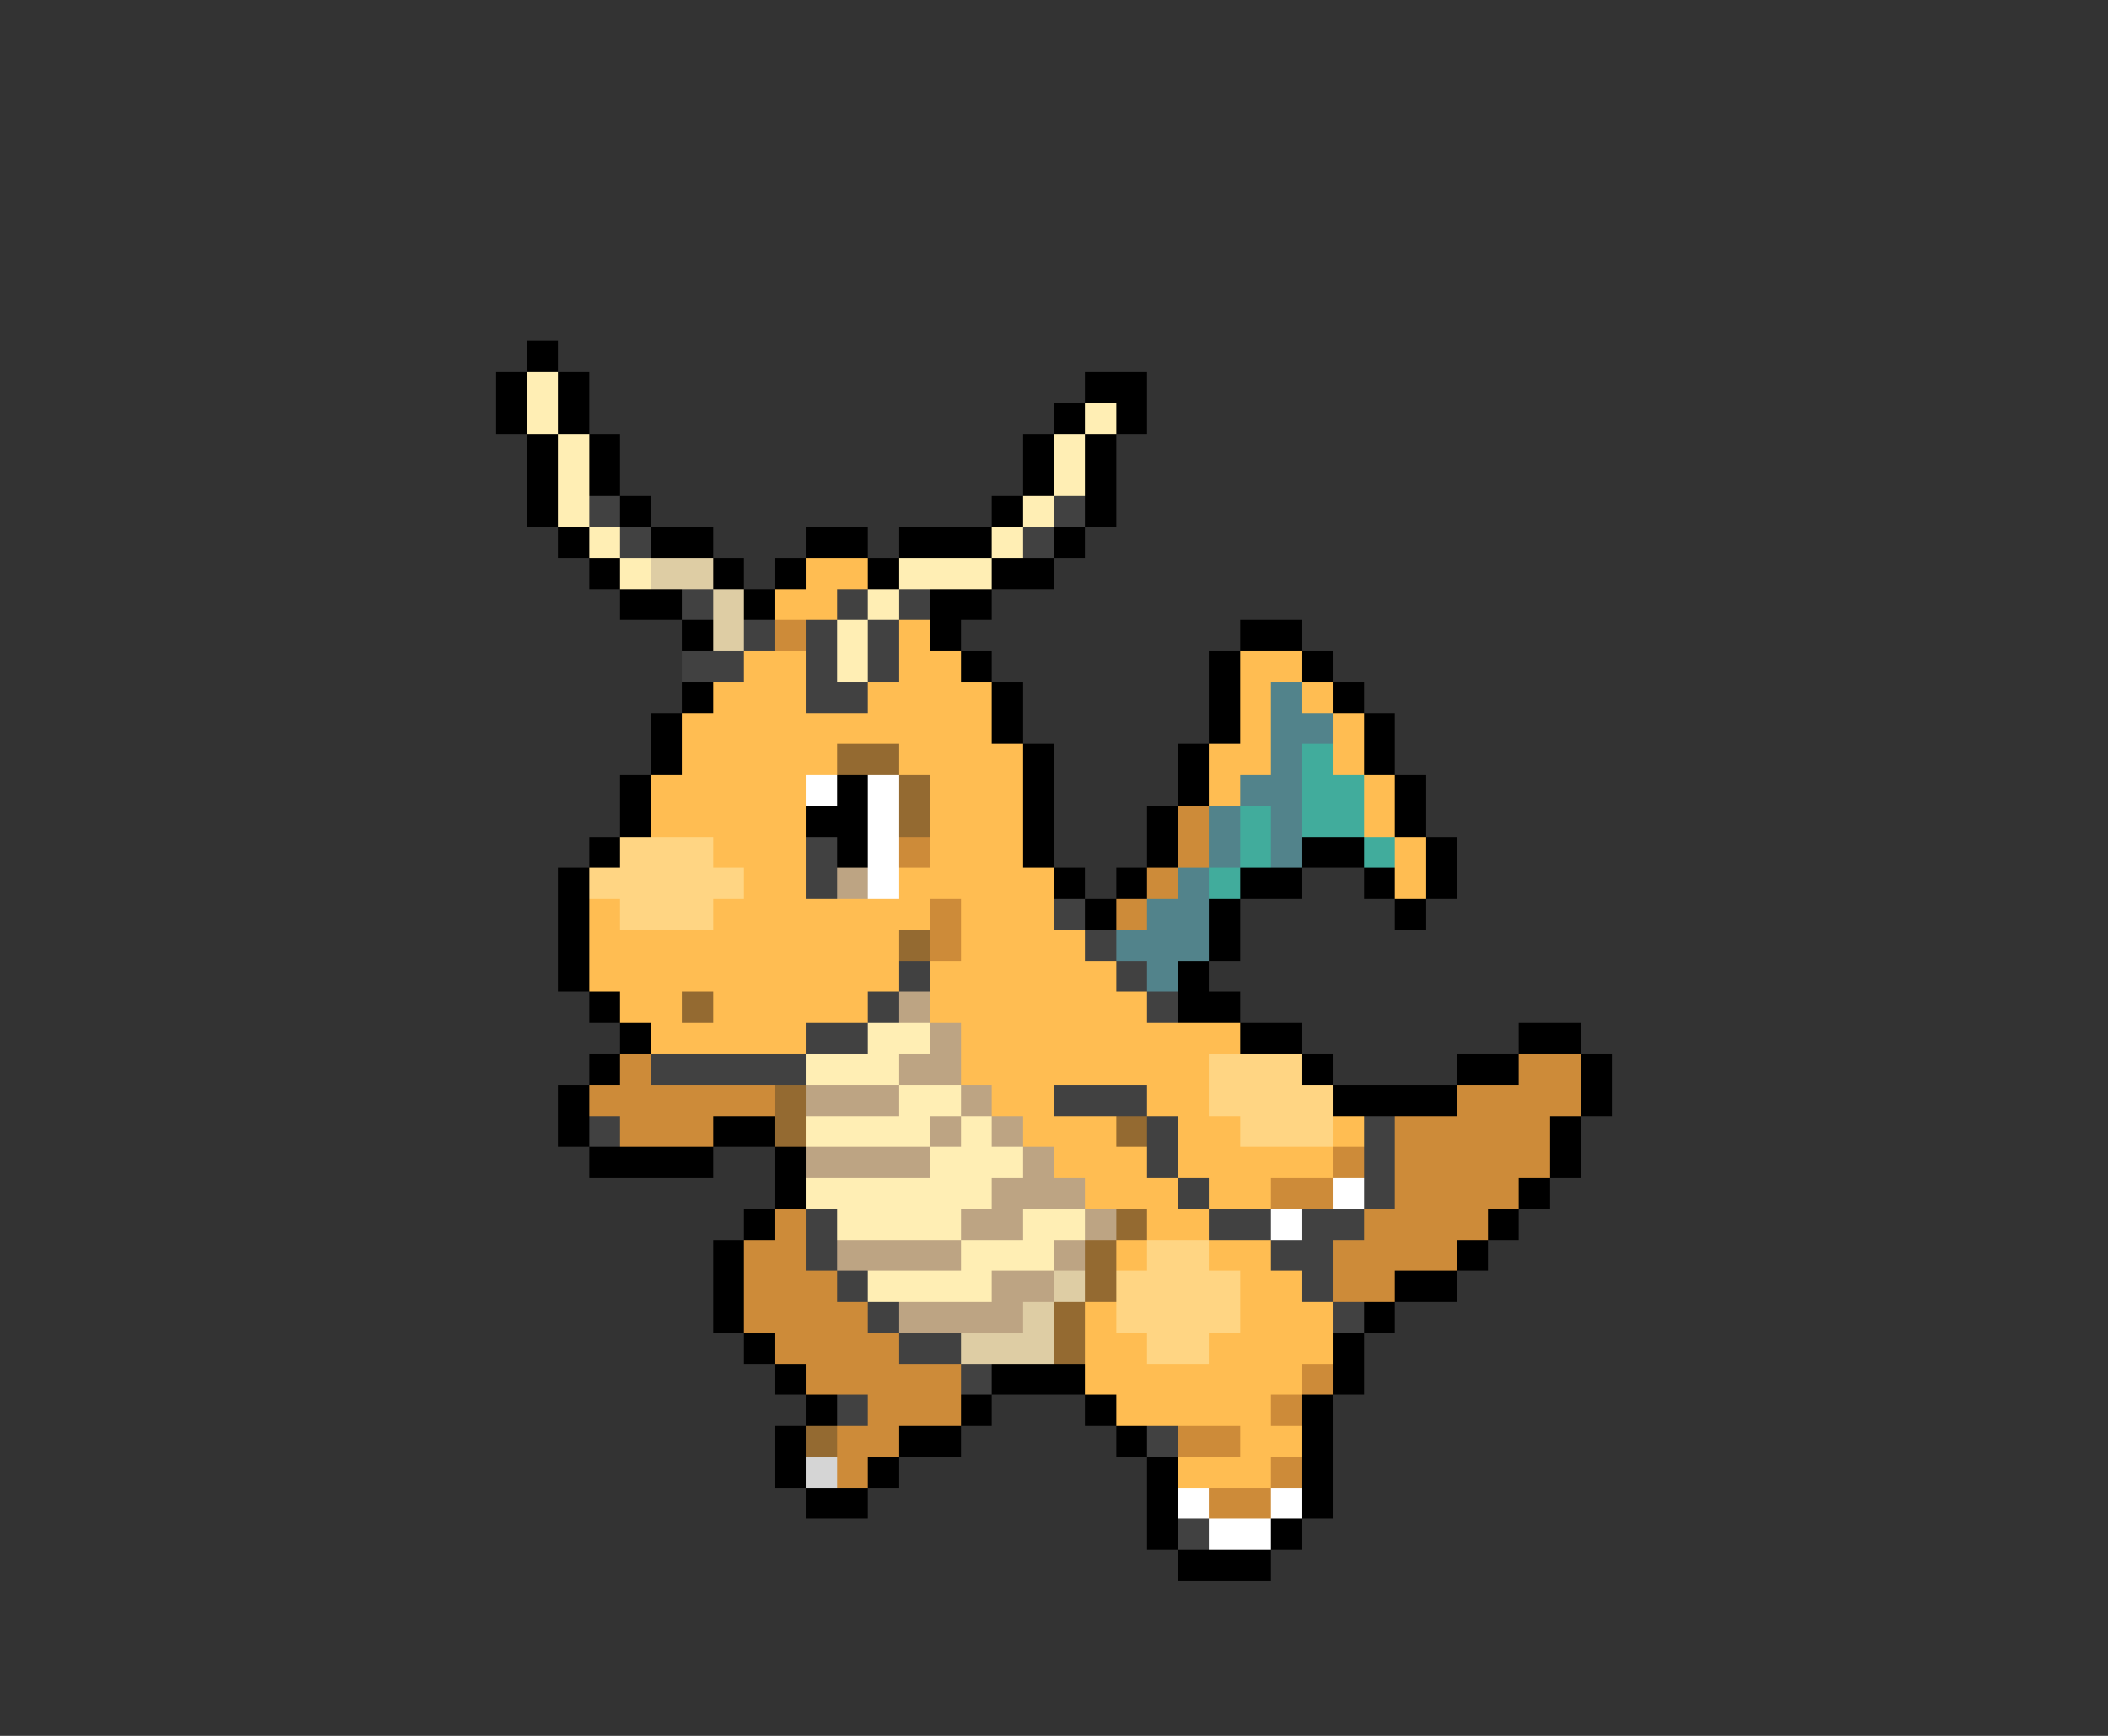 <svg xmlns="http://www.w3.org/2000/svg" viewBox="0 -0.5 68 56" shape-rendering="crispEdges">
<rect x="0" y="-0.5" width="68" height="56" fill="#333333" stroke="none"/>
<path stroke="#000000" d="M17 11h1M16 12h1M18 12h1M35 12h2M16 13h1M18 13h1M34 13h1M36 13h1M17 14h1M19 14h1M33 14h1M35 14h1M17 15h1M19 15h1M33 15h1M35 15h1M17 16h1M20 16h1M32 16h1M35 16h1M18 17h1M21 17h2M26 17h2M29 17h3M34 17h1M19 18h1M23 18h1M25 18h1M28 18h1M32 18h2M20 19h2M24 19h1M30 19h2M22 20h1M30 20h1M40 20h2M31 21h1M39 21h1M42 21h1M22 22h1M32 22h1M39 22h1M43 22h1M21 23h1M32 23h1M39 23h1M44 23h1M21 24h1M33 24h1M38 24h1M44 24h1M20 25h1M27 25h1M33 25h1M38 25h1M45 25h1M20 26h1M26 26h2M33 26h1M37 26h1M45 26h1M19 27h1M27 27h1M33 27h1M37 27h1M42 27h2M46 27h1M18 28h1M34 28h1M36 28h1M40 28h2M44 28h1M46 28h1M18 29h1M35 29h1M39 29h1M45 29h1M18 30h1M39 30h1M18 31h1M38 31h1M19 32h1M38 32h2M20 33h1M40 33h2M49 33h2M19 34h1M42 34h1M47 34h2M51 34h1M18 35h1M43 35h4M51 35h1M18 36h1M23 36h2M50 36h1M19 37h4M25 37h1M50 37h1M25 38h1M49 38h1M24 39h1M48 39h1M23 40h1M47 40h1M23 41h1M45 41h2M23 42h1M44 42h1M24 43h1M43 43h1M25 44h1M32 44h3M43 44h1M26 45h1M31 45h1M35 45h1M42 45h1M25 46h1M29 46h2M36 46h1M42 46h1M25 47h1M28 47h1M37 47h1M42 47h1M26 48h2M37 48h1M42 48h1M37 49h1M41 49h1M38 50h3" />
<path stroke="#ffeeb4" d="M17 12h1M17 13h1M35 13h1M18 14h1M34 14h1M18 15h1M34 15h1M18 16h1M33 16h1M19 17h1M32 17h1M20 18h1M29 18h3M28 19h1M27 20h1M27 21h1M28 33h2M26 34h3M29 35h2M26 36h4M31 36h1M30 37h3M26 38h6M27 39h4M33 39h2M31 40h3M28 41h4" />
<path stroke="#414141" d="M19 16h1M34 16h1M20 17h1M33 17h1M22 19h1M27 19h1M29 19h1M24 20h1M26 20h1M28 20h1M22 21h2M26 21h1M28 21h1M26 22h2M26 27h1M26 28h1M34 29h1M35 30h1M29 31h1M36 31h1M28 32h1M37 32h1M26 33h2M21 34h5M34 35h3M19 36h1M37 36h1M44 36h1M37 37h1M44 37h1M38 38h1M44 38h1M26 39h1M39 39h2M42 39h2M26 40h1M41 40h2M27 41h1M42 41h1M28 42h1M43 42h1M29 43h2M31 44h1M27 45h1M37 46h1M38 49h1" />
<path stroke="#decda4" d="M21 18h2M23 19h1M23 20h1M34 41h1M33 42h1M31 43h3" />
<path stroke="#ffbd52" d="M26 18h2M25 19h2M29 20h1M24 21h2M29 21h2M40 21h2M23 22h3M28 22h4M40 22h1M42 22h1M22 23h10M40 23h1M43 23h1M22 24h5M29 24h4M39 24h2M43 24h1M21 25h5M30 25h3M39 25h1M44 25h1M21 26h5M30 26h3M44 26h1M23 27h3M30 27h3M45 27h1M24 28h2M29 28h5M45 28h1M19 29h1M23 29h7M31 29h3M19 30h10M31 30h4M19 31h10M30 31h6M20 32h2M23 32h5M30 32h7M21 33h5M31 33h9M31 34h8M32 35h2M37 35h2M33 36h3M38 36h2M43 36h1M34 37h3M38 37h5M35 38h3M39 38h2M37 39h2M36 40h1M39 40h2M40 41h2M35 42h1M40 42h3M35 43h2M39 43h4M35 44h7M36 45h5M40 46h2M38 47h3" />
<path stroke="#cd8b39" d="M25 20h1M38 26h1M29 27h1M38 27h1M37 28h1M30 29h1M36 29h1M30 30h1M20 34h1M49 34h2M19 35h6M47 35h4M20 36h3M45 36h5M43 37h1M45 37h5M41 38h2M45 38h4M25 39h1M44 39h4M24 40h2M43 40h4M24 41h3M43 41h2M24 42h4M25 43h4M26 44h5M42 44h1M28 45h3M41 45h1M27 46h2M38 46h2M27 47h1M41 47h1M39 48h2" />
<path stroke="#52838b" d="M41 22h1M41 23h2M41 24h1M40 25h2M39 26h1M41 26h1M39 27h1M41 27h1M38 28h1M37 29h2M36 30h3M37 31h1" />
<path stroke="#946a31" d="M27 24h2M29 25h1M29 26h1M29 30h1M22 32h1M25 35h1M25 36h1M36 36h1M36 39h1M35 40h1M35 41h1M34 42h1M34 43h1M26 46h1" />
<path stroke="#41ac9c" d="M42 24h1M42 25h2M40 26h1M42 26h2M40 27h1M44 27h1M39 28h1" />
<path stroke="#ffffff" d="M26 25h1M28 25h1M28 26h1M28 27h1M28 28h1M43 38h1M41 39h1M38 48h1M41 48h1M39 49h2" />
<path stroke="#ffd583" d="M20 27h3M19 28h5M20 29h3M39 34h3M39 35h4M40 36h3M37 40h2M36 41h4M36 42h4M37 43h2" />
<path stroke="#bda483" d="M27 28h1M29 32h1M30 33h1M29 34h2M26 35h3M31 35h1M30 36h1M32 36h1M26 37h4M33 37h1M32 38h3M31 39h2M35 39h1M27 40h4M34 40h1M32 41h2M29 42h4" />
<path stroke="#d5d5d5" d="M26 47h1" />
</svg>